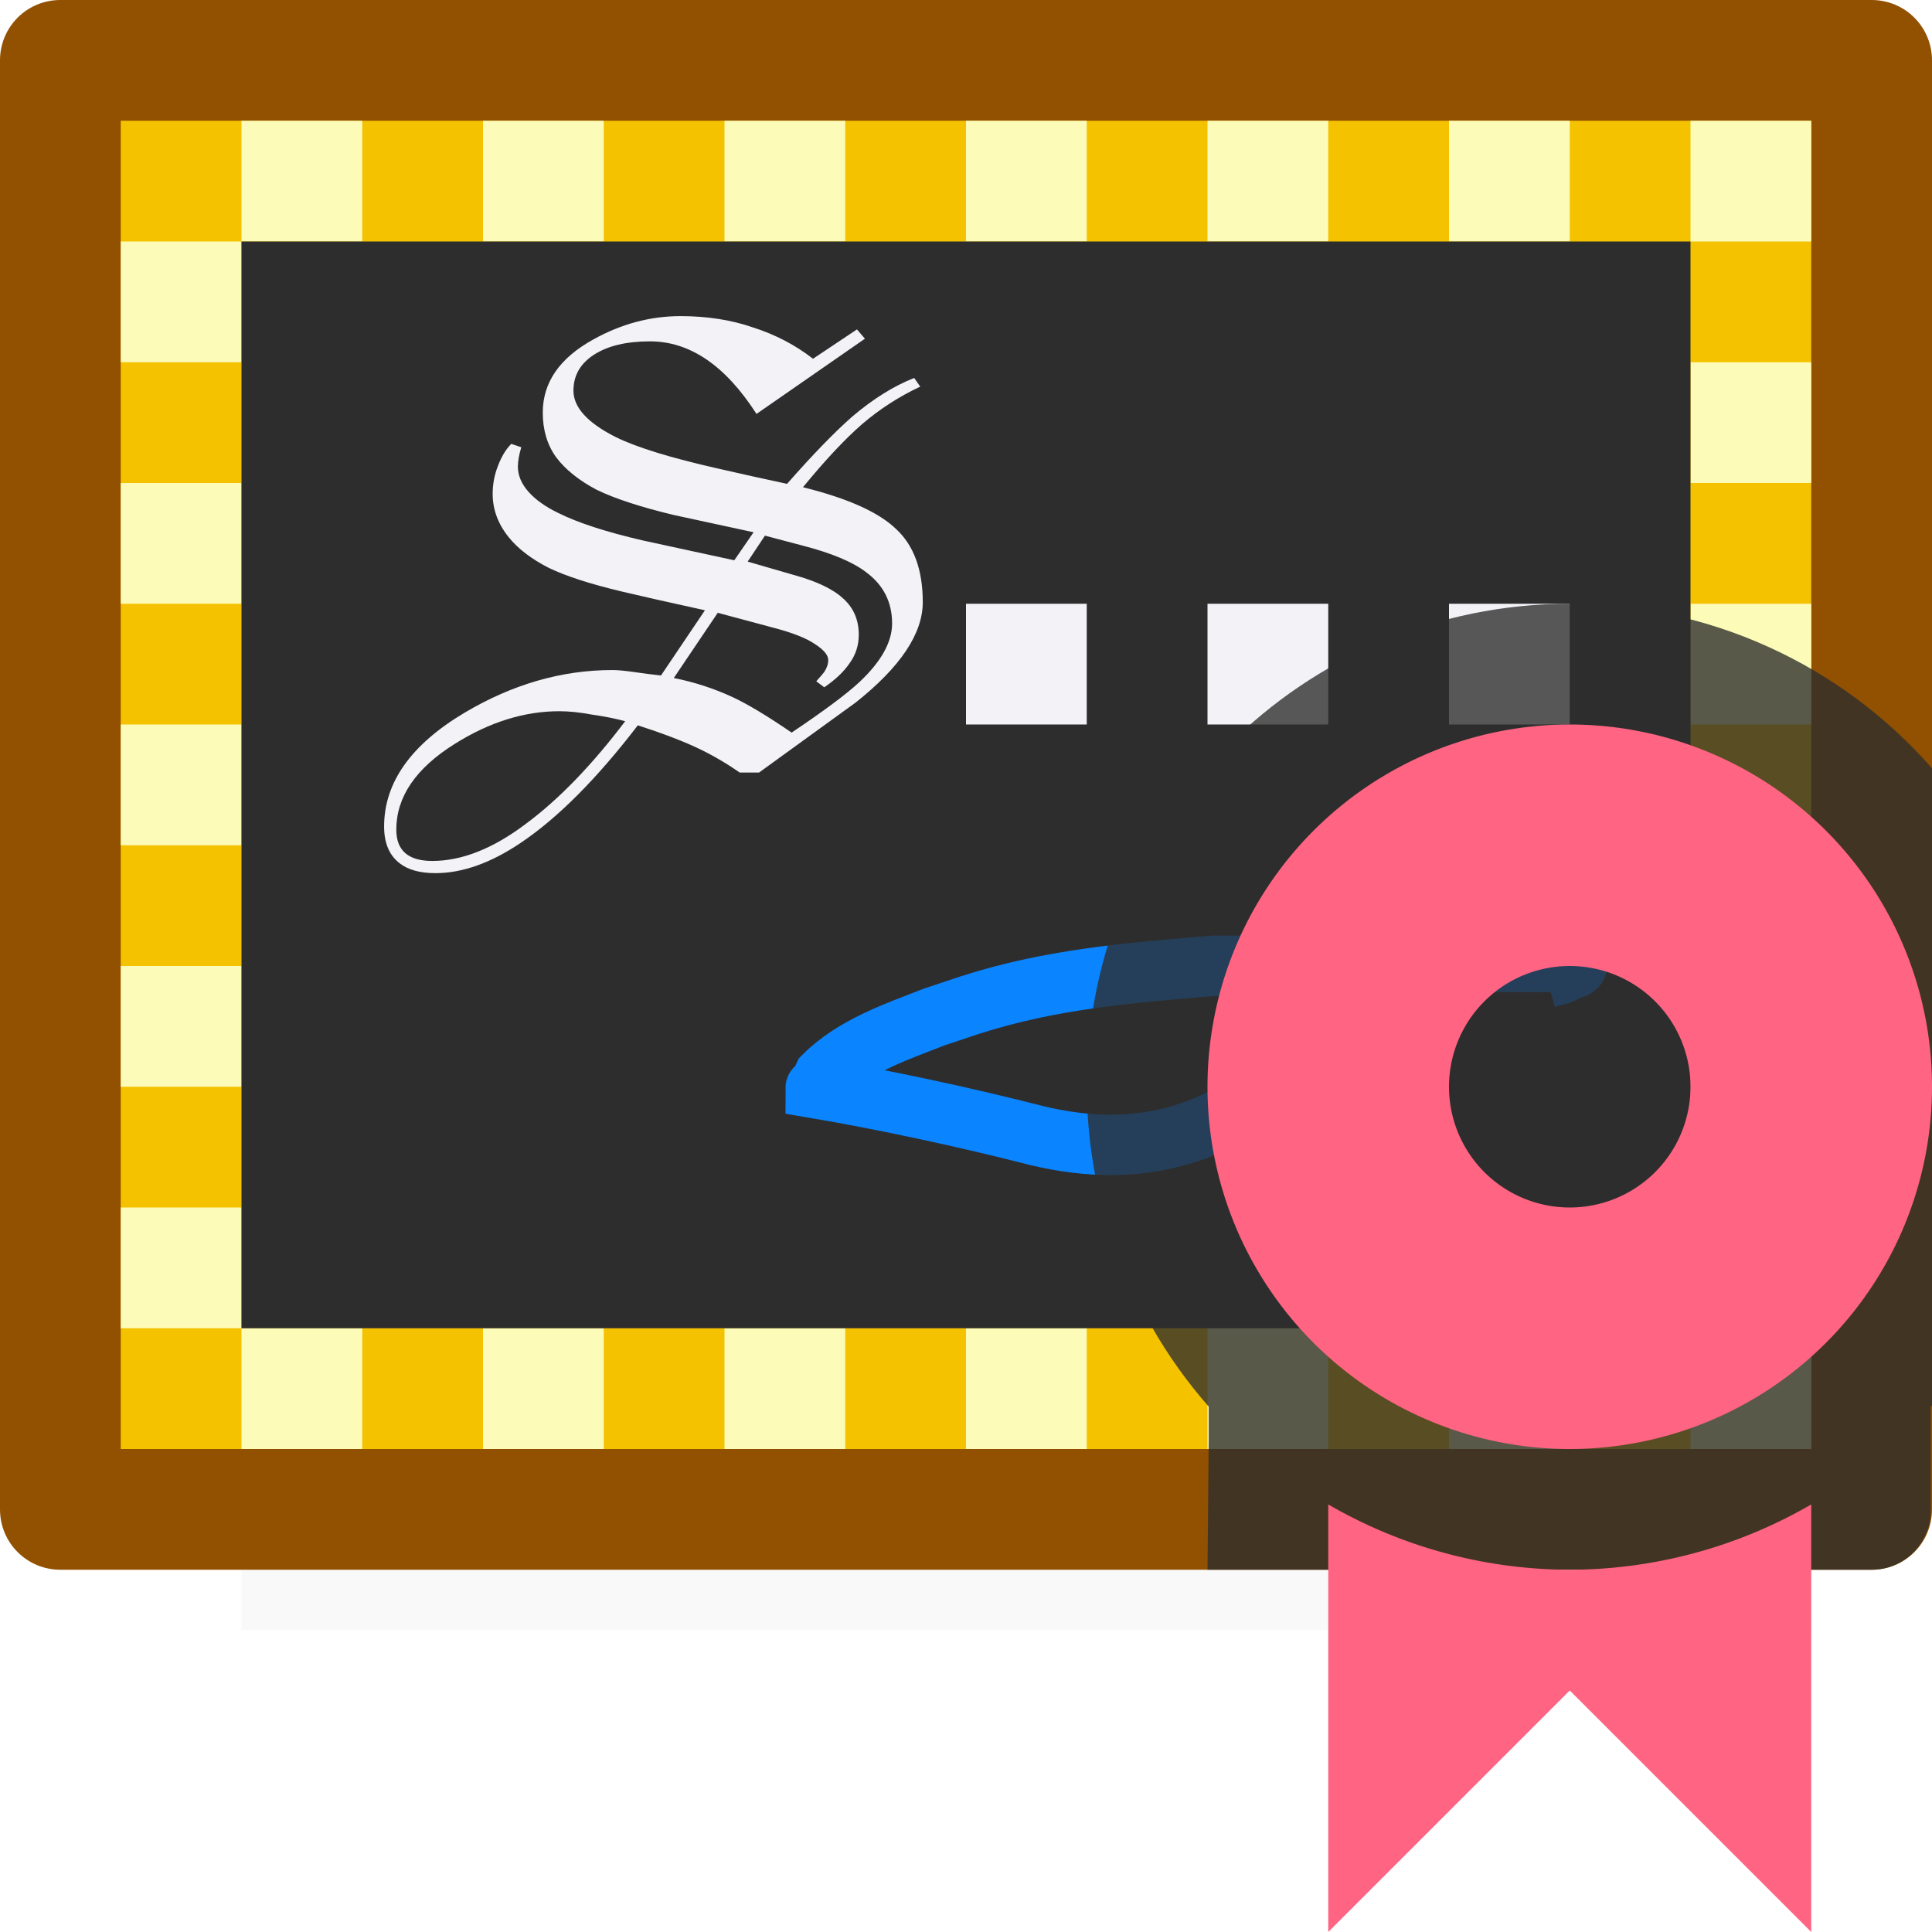 <svg viewBox="0 0 16 16" xmlns="http://www.w3.org/2000/svg" xmlns:xlink="http://www.w3.org/1999/xlink"><filter id="a" color-interpolation-filters="sRGB" height="1.686" width="1.135" x="-.067" y="-.343"><feGaussianBlur stdDeviation=".366"/></filter><path d="m2 10.941h13v2.559h-13z" filter="url(#a)" opacity=".15" stroke-width="1.015"/><path d="m.5 0h15c.277 0 .5.223.5.5v12c0 .277-.223.5-.5.5h-15c-.277 0-.5-.223-.5-.5v-12c0-.277.223-.5.5-.5z" fill="#925100"/><path d="m1 1h14v11h-14z" fill="#f5c200"/><g fill="#fcfbb7"><path d="m2 1h1v1h-1z"/><path d="m4 1h1v1h-1z"/><path d="m6 1h1v1h-1z"/><path d="m8 1h1v1h-1z"/><path d="m10 1h1v1h-1z"/><path d="m12 1h1v1h-1z"/><path d="m14 1h1v1h-1z"/><path d="m1 2h1v1h-1z"/><path d="m1 4h1v1h-1z"/><path d="m1 6h1v1h-1z"/><path d="m1 8h1v1h-1z"/><path d="m1 10h1v1h-1z"/><path d="m2 11h1v1h-1z"/><path d="m4 11h1v1h-1z"/><path d="m6 11h1v1h-1z"/><path d="m8 11h1v1h-1z"/><path d="m10 11h1v1h-1z"/><path d="m12 11h1v1h-1z"/><path d="m14 11h1v1h-1z"/><path d="m14 3h1v1h-1z"/><path d="m14 5h1v1h-1z"/><path d="m14 7h1v1h-1z"/><path d="m14 9h1v1h-1z"/></g><path d="m2 2h12v9h-12z" fill="#2d2d2d"/><path d="m11.173 8.098c-.003.065.003.132-.009.196-.808 1.166-1.73 1.315-2.58 1.11-.592-.152-1.27-.297-1.829-.392 0-.011.025.008.033 0 .008-.008-.005-.023 0-.033.007-.014.026-.019.033-.033.005-.01-.005-.023 0-.033.249-.252.622-.375.914-.49.098-.033.196-.065.294-.098.677-.219 1.333-.269 2.025-.327h.131c.266-0.0.562 0 .816 0 .062.022.107.103.173.098.085-.007.144-.091.219-.13.013-.007.152 0 .163 0h.947.359.131.033c.011 0 .033-.011.033 0 0 .011-.033-.011-.033 0 0 .015.04.019.033.033-.011.022-.044.022-.065.033-.102.051-.042.026-.184.065" fill="none" stroke="#0a84ff" stroke-width=".5"/><g fill="#f2f2f7"><path d="m7.642 4.987q0 .391-.557.832-.402.292-.799.579h-.16q-.182-.127-.375-.215-.193-.088-.469-.176-.507.661-.965.97-.375.254-.711.254-.193 0-.298-.083-.127-.099-.127-.303 0-.546.667-.943.595-.353 1.224-.353.066 0 .182.017.116.017.22.028l.364-.54q-.452-.099-.683-.154-.397-.094-.612-.198-.215-.11-.331-.254-.132-.165-.132-.358 0-.121.044-.232.044-.116.11-.182l.083.028q-.028.094-.028.16 0 .11.088.209.088.099.248.176.243.121.695.226.38.083.761.165l.16-.232q-.331-.072-.661-.143-.413-.099-.639-.209-.22-.116-.336-.27-.11-.154-.11-.369 0-.375.419-.606.347-.193.722-.193.331 0 .601.094.276.088.496.259l.364-.243.066.077-.898.623q-.386-.601-.882-.601-.292 0-.463.11-.171.11-.171.298 0 .209.353.386.259.127.843.259.287.066.573.127.32-.364.54-.557.259-.22.513-.32l.05.072q-.259.121-.48.309-.215.187-.491.524.557.138.772.347.22.204.22.606zm-.254.176q0-.265-.215-.424-.165-.127-.524-.22l-.314-.083-.143.215.38.11q.281.077.408.193.132.116.132.303 0 .132-.077.237-.072.105-.209.198l-.066-.05q.055-.061.066-.077.033-.05.033-.099 0-.061-.11-.132-.105-.072-.331-.132l-.474-.127-.364.54q.254.05.491.16.187.088.485.292.402-.27.562-.419.27-.254.27-.485zm-2.21.81q-.121-.033-.276-.055-.149-.028-.27-.028-.435 0-.865.27-.485.303-.485.711 0 .259.298.259.369 0 .777-.309.408-.303.821-.849z"/><path d="m8 5h1v1h-1z"/><path d="m10 5h1v1h-1z"/><path d="m12 5h1v1h-1z"/></g><path d="m13 5c-2.209 0-4 1.791-4 4 .002.519.104 1.034.303 1.514.001.003.001.005.002.008l.238.473c.133.233.29.452.467.654v.281l-.01 1.07h5.5c.26 0 .465-.198.49-.451v-.898c.003-.004.006-.008.01-.012v-5.277c-.758-.864-1.851-1.36-3-1.361z" fill="#2d2d2d" fill-opacity=".784" fill-rule="evenodd"/><g fill="#ff6482"><path d="m13 6a3 3 0 0 0 -3 3 3 3 0 0 0 3 3 3 3 0 0 0 3-3 3 3 0 0 0 -3-3zm0 2a1 1 0 0 1 1 1 1 1 0 0 1 -1 1 1 1 0 0 1 -1-1 1 1 0 0 1 1-1z"/><path d="m11 12.459v3.541l2-2 2 2v-3.541a4 4 0 0 1 -2 .541 4 4 0 0 1 -2-.541z" fill-rule="evenodd"/></g></svg>